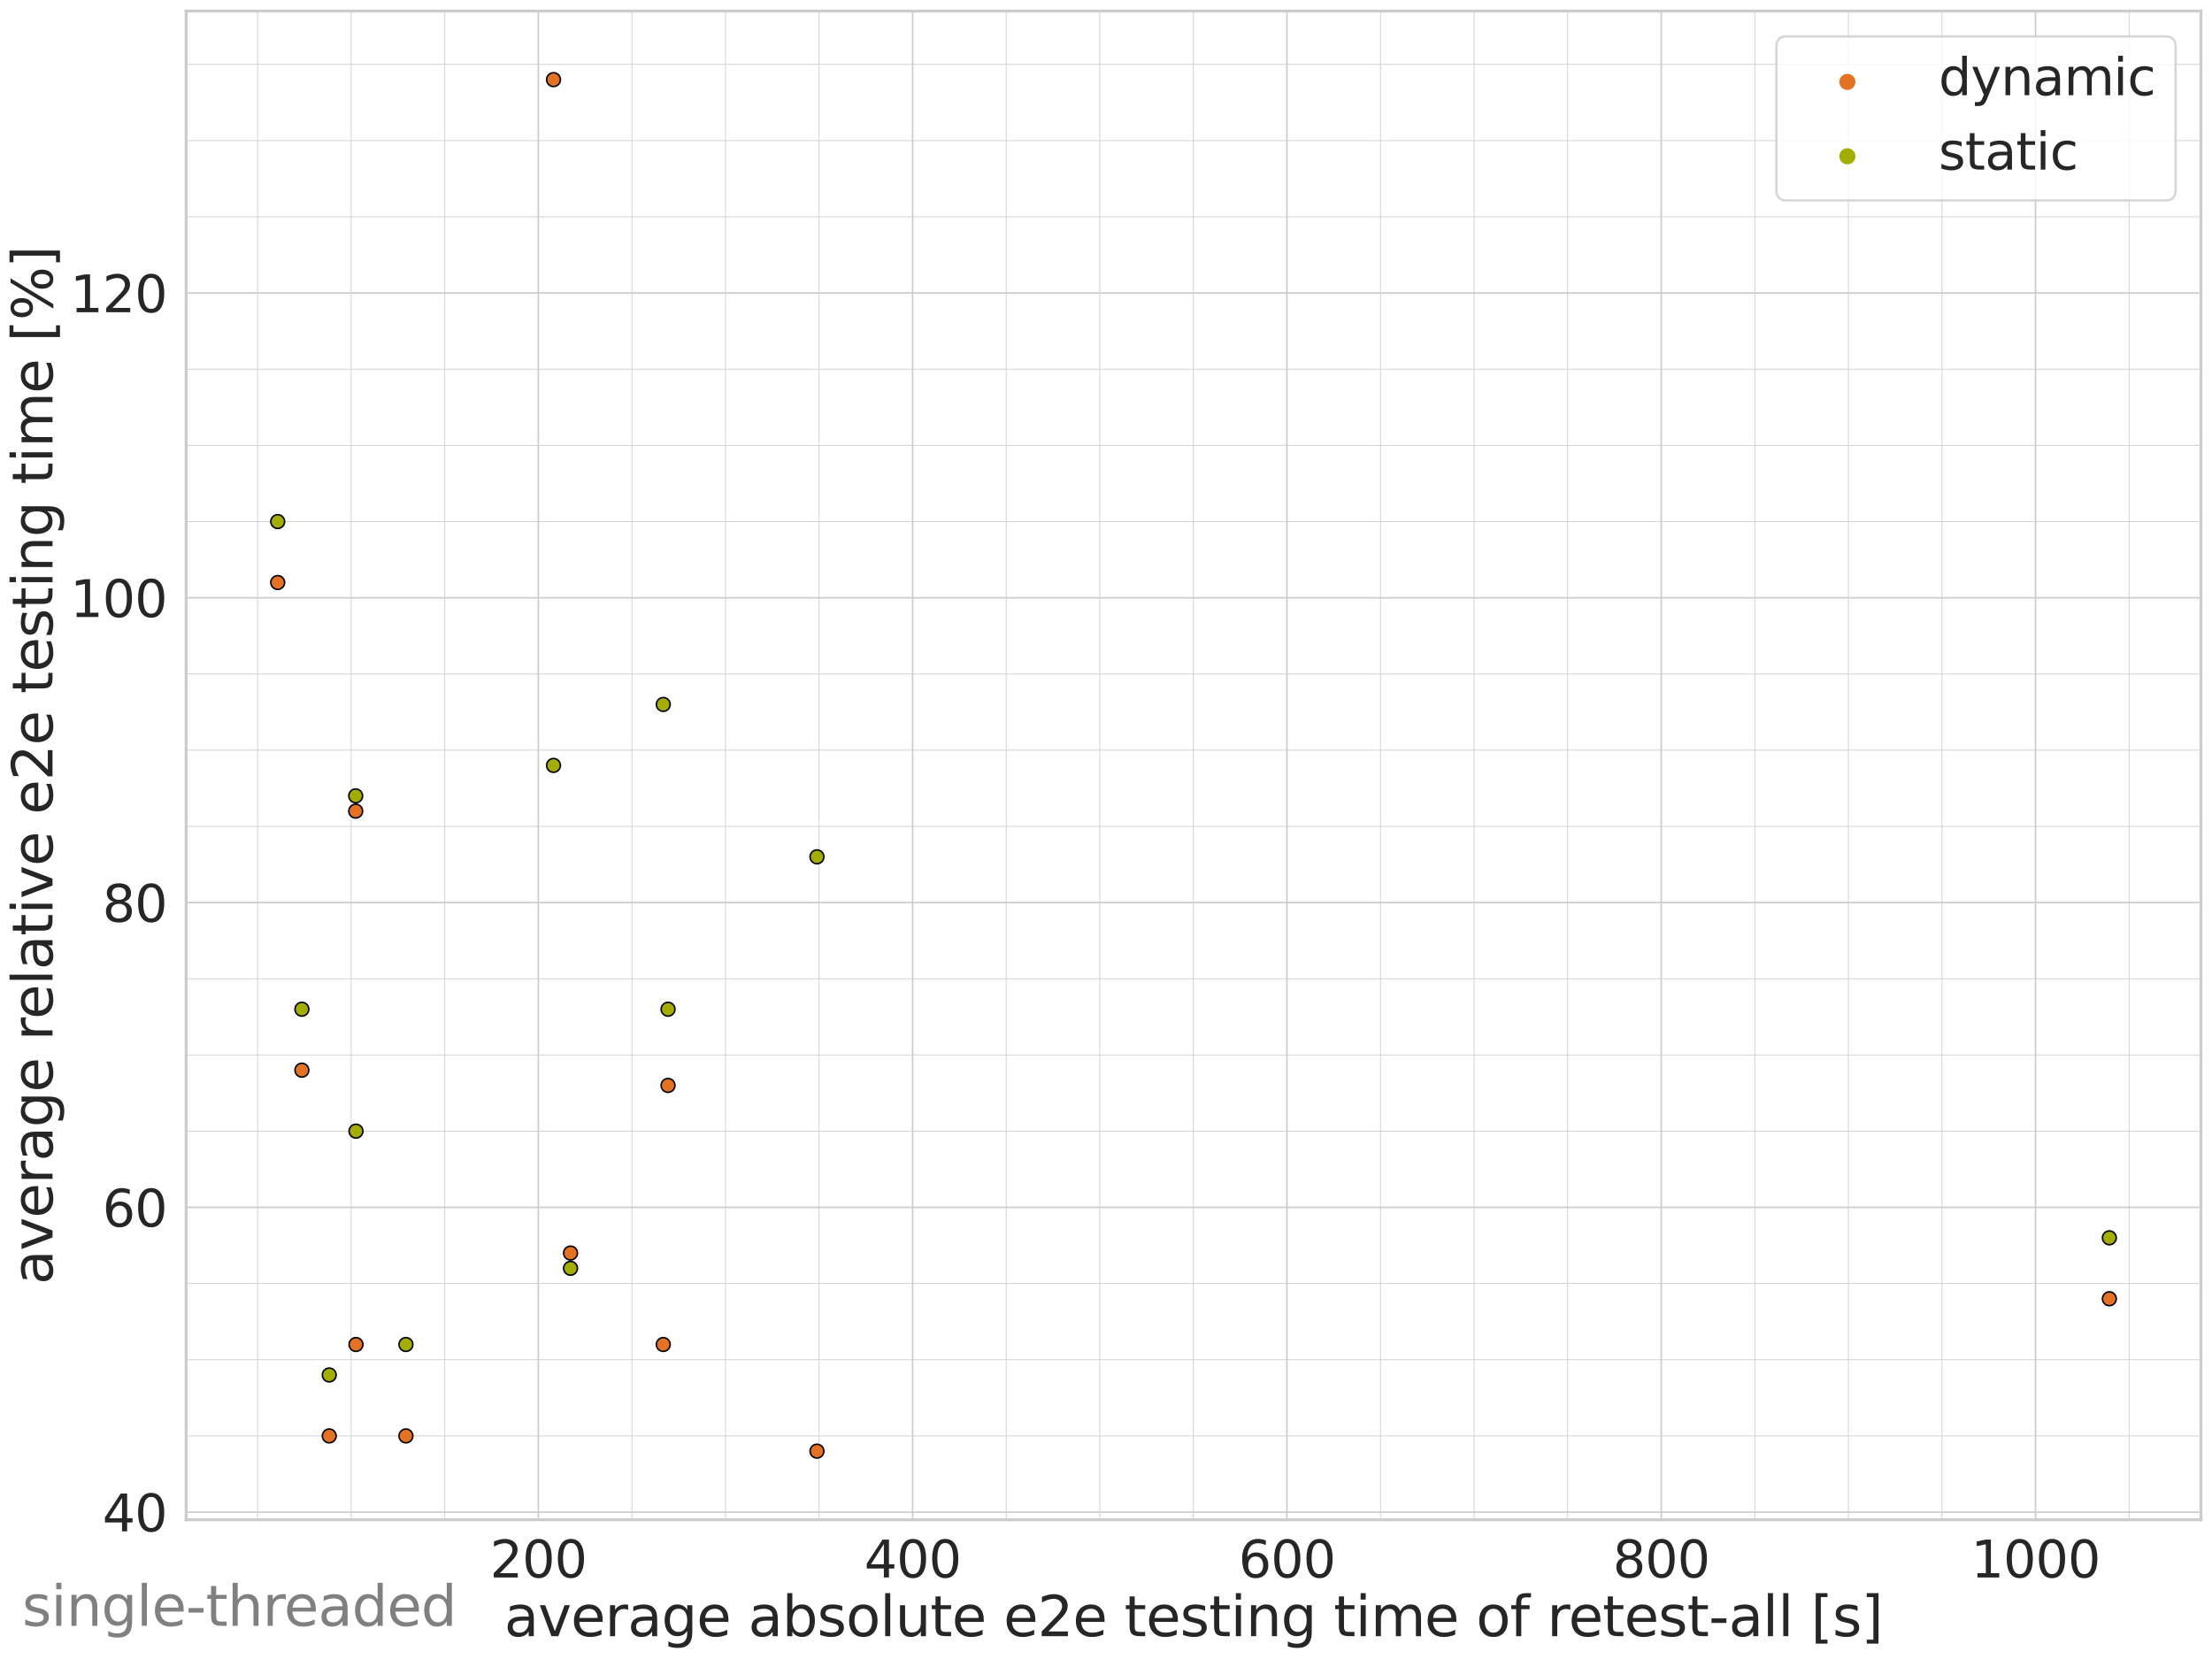 <?xml version="1.0" encoding="utf-8" standalone="no"?>
<!DOCTYPE svg PUBLIC "-//W3C//DTD SVG 1.1//EN"
  "http://www.w3.org/Graphics/SVG/1.1/DTD/svg11.dtd">
<svg xmlns:xlink="http://www.w3.org/1999/xlink" width="1440pt" height="1080pt" viewBox="0 0 1440 1080" xmlns="http://www.w3.org/2000/svg" version="1.1">
 <defs>
  <style type="text/css">*{stroke-linejoin: round; stroke-linecap: butt}</style>
 </defs>
 <g id="figure_1">
  <g id="patch_1">
   <path d="M 0 1080 
L 1440 1080 
L 1440 0 
L 0 0 
z
" style="fill: #ffffff"/>
  </g>
  <g id="axes_1">
   <g id="patch_2">
    <path d="M 121.17 989.34 
L 1432.8 989.34 
L 1432.8 7.2 
L 121.17 7.2 
z
" style="fill: #ffffff"/>
   </g>
   <g id="matplotlib.axis_1">
    <g id="xtick_1">
     <g id="line2d_1">
      <path d="M 350.444 989.34 
L 350.444 7.2 
" clip-path="url(#p8fb4d7dbb6)" style="fill: none; stroke: #cccccc; stroke-linecap: round"/>
     </g>
     <g id="text_1">
      <!-- 200 -->
      <g style="fill: #262626" transform="translate(318.949 1026.915) scale(0.33 -0.33)">
       <defs>
        <path id="DejaVuSans-32" d="M 1228 531 
L 3431 531 
L 3431 0 
L 469 0 
L 469 531 
Q 828 903 1448 1529 
Q 2069 2156 2228 2338 
Q 2531 2678 2651 2914 
Q 2772 3150 2772 3378 
Q 2772 3750 2511 3984 
Q 2250 4219 1831 4219 
Q 1534 4219 1204 4116 
Q 875 4013 500 3803 
L 500 4441 
Q 881 4594 1212 4672 
Q 1544 4750 1819 4750 
Q 2544 4750 2975 4387 
Q 3406 4025 3406 3419 
Q 3406 3131 3298 2873 
Q 3191 2616 2906 2266 
Q 2828 2175 2409 1742 
Q 1991 1309 1228 531 
z
" transform="scale(0.016)"/>
        <path id="DejaVuSans-30" d="M 2034 4250 
Q 1547 4250 1301 3770 
Q 1056 3291 1056 2328 
Q 1056 1369 1301 889 
Q 1547 409 2034 409 
Q 2525 409 2770 889 
Q 3016 1369 3016 2328 
Q 3016 3291 2770 3770 
Q 2525 4250 2034 4250 
z
M 2034 4750 
Q 2819 4750 3233 4129 
Q 3647 3509 3647 2328 
Q 3647 1150 3233 529 
Q 2819 -91 2034 -91 
Q 1250 -91 836 529 
Q 422 1150 422 2328 
Q 422 3509 836 4129 
Q 1250 4750 2034 4750 
z
" transform="scale(0.016)"/>
       </defs>
       <use xlink:href="#DejaVuSans-32"/>
       <use xlink:href="#DejaVuSans-30" x="63.623"/>
       <use xlink:href="#DejaVuSans-30" x="127.246"/>
      </g>
     </g>
    </g>
    <g id="xtick_2">
     <g id="line2d_2">
      <path d="M 594.112 989.34 
L 594.112 7.2 
" clip-path="url(#p8fb4d7dbb6)" style="fill: none; stroke: #cccccc; stroke-linecap: round"/>
     </g>
     <g id="text_2">
      <!-- 400 -->
      <g style="fill: #262626" transform="translate(562.618 1026.915) scale(0.33 -0.33)">
       <defs>
        <path id="DejaVuSans-34" d="M 2419 4116 
L 825 1625 
L 2419 1625 
L 2419 4116 
z
M 2253 4666 
L 3047 4666 
L 3047 1625 
L 3713 1625 
L 3713 1100 
L 3047 1100 
L 3047 0 
L 2419 0 
L 2419 1100 
L 313 1100 
L 313 1709 
L 2253 4666 
z
" transform="scale(0.016)"/>
       </defs>
       <use xlink:href="#DejaVuSans-34"/>
       <use xlink:href="#DejaVuSans-30" x="63.623"/>
       <use xlink:href="#DejaVuSans-30" x="127.246"/>
      </g>
     </g>
    </g>
    <g id="xtick_3">
     <g id="line2d_3">
      <path d="M 837.78 989.34 
L 837.78 7.2 
" clip-path="url(#p8fb4d7dbb6)" style="fill: none; stroke: #cccccc; stroke-linecap: round"/>
     </g>
     <g id="text_3">
      <!-- 600 -->
      <g style="fill: #262626" transform="translate(806.286 1026.915) scale(0.33 -0.33)">
       <defs>
        <path id="DejaVuSans-36" d="M 2113 2584 
Q 1688 2584 1439 2293 
Q 1191 2003 1191 1497 
Q 1191 994 1439 701 
Q 1688 409 2113 409 
Q 2538 409 2786 701 
Q 3034 994 3034 1497 
Q 3034 2003 2786 2293 
Q 2538 2584 2113 2584 
z
M 3366 4563 
L 3366 3988 
Q 3128 4100 2886 4159 
Q 2644 4219 2406 4219 
Q 1781 4219 1451 3797 
Q 1122 3375 1075 2522 
Q 1259 2794 1537 2939 
Q 1816 3084 2150 3084 
Q 2853 3084 3261 2657 
Q 3669 2231 3669 1497 
Q 3669 778 3244 343 
Q 2819 -91 2113 -91 
Q 1303 -91 875 529 
Q 447 1150 447 2328 
Q 447 3434 972 4092 
Q 1497 4750 2381 4750 
Q 2619 4750 2861 4703 
Q 3103 4656 3366 4563 
z
" transform="scale(0.016)"/>
       </defs>
       <use xlink:href="#DejaVuSans-36"/>
       <use xlink:href="#DejaVuSans-30" x="63.623"/>
       <use xlink:href="#DejaVuSans-30" x="127.246"/>
      </g>
     </g>
    </g>
    <g id="xtick_4">
     <g id="line2d_4">
      <path d="M 1081.449 989.34 
L 1081.449 7.2 
" clip-path="url(#p8fb4d7dbb6)" style="fill: none; stroke: #cccccc; stroke-linecap: round"/>
     </g>
     <g id="text_4">
      <!-- 800 -->
      <g style="fill: #262626" transform="translate(1049.954 1026.915) scale(0.33 -0.33)">
       <defs>
        <path id="DejaVuSans-38" d="M 2034 2216 
Q 1584 2216 1326 1975 
Q 1069 1734 1069 1313 
Q 1069 891 1326 650 
Q 1584 409 2034 409 
Q 2484 409 2743 651 
Q 3003 894 3003 1313 
Q 3003 1734 2745 1975 
Q 2488 2216 2034 2216 
z
M 1403 2484 
Q 997 2584 770 2862 
Q 544 3141 544 3541 
Q 544 4100 942 4425 
Q 1341 4750 2034 4750 
Q 2731 4750 3128 4425 
Q 3525 4100 3525 3541 
Q 3525 3141 3298 2862 
Q 3072 2584 2669 2484 
Q 3125 2378 3379 2068 
Q 3634 1759 3634 1313 
Q 3634 634 3220 271 
Q 2806 -91 2034 -91 
Q 1263 -91 848 271 
Q 434 634 434 1313 
Q 434 1759 690 2068 
Q 947 2378 1403 2484 
z
M 1172 3481 
Q 1172 3119 1398 2916 
Q 1625 2713 2034 2713 
Q 2441 2713 2670 2916 
Q 2900 3119 2900 3481 
Q 2900 3844 2670 4047 
Q 2441 4250 2034 4250 
Q 1625 4250 1398 4047 
Q 1172 3844 1172 3481 
z
" transform="scale(0.016)"/>
       </defs>
       <use xlink:href="#DejaVuSans-38"/>
       <use xlink:href="#DejaVuSans-30" x="63.623"/>
       <use xlink:href="#DejaVuSans-30" x="127.246"/>
      </g>
     </g>
    </g>
    <g id="xtick_5">
     <g id="line2d_5">
      <path d="M 1325.117 989.34 
L 1325.117 7.2 
" clip-path="url(#p8fb4d7dbb6)" style="fill: none; stroke: #cccccc; stroke-linecap: round"/>
     </g>
     <g id="text_5">
      <!-- 1000 -->
      <g style="fill: #262626" transform="translate(1283.124 1026.915) scale(0.33 -0.33)">
       <defs>
        <path id="DejaVuSans-31" d="M 794 531 
L 1825 531 
L 1825 4091 
L 703 3866 
L 703 4441 
L 1819 4666 
L 2450 4666 
L 2450 531 
L 3481 531 
L 3481 0 
L 794 0 
L 794 531 
z
" transform="scale(0.016)"/>
       </defs>
       <use xlink:href="#DejaVuSans-31"/>
       <use xlink:href="#DejaVuSans-30" x="63.623"/>
       <use xlink:href="#DejaVuSans-30" x="127.246"/>
       <use xlink:href="#DejaVuSans-30" x="190.869"/>
      </g>
     </g>
    </g>
    <g id="xtick_6">
     <g id="line2d_6">
      <path d="M 167.692 989.34 
L 167.692 7.2 
" clip-path="url(#p8fb4d7dbb6)" style="fill: none; stroke: #cccccc; stroke-width: 0.5; stroke-linecap: round"/>
     </g>
    </g>
    <g id="xtick_7">
     <g id="line2d_7">
      <path d="M 228.609 989.34 
L 228.609 7.2 
" clip-path="url(#p8fb4d7dbb6)" style="fill: none; stroke: #cccccc; stroke-width: 0.5; stroke-linecap: round"/>
     </g>
    </g>
    <g id="xtick_8">
     <g id="line2d_8">
      <path d="M 289.527 989.34 
L 289.527 7.2 
" clip-path="url(#p8fb4d7dbb6)" style="fill: none; stroke: #cccccc; stroke-width: 0.5; stroke-linecap: round"/>
     </g>
    </g>
    <g id="xtick_9">
     <g id="line2d_9">
      <path d="M 411.361 989.34 
L 411.361 7.2 
" clip-path="url(#p8fb4d7dbb6)" style="fill: none; stroke: #cccccc; stroke-width: 0.5; stroke-linecap: round"/>
     </g>
    </g>
    <g id="xtick_10">
     <g id="line2d_10">
      <path d="M 472.278 989.34 
L 472.278 7.2 
" clip-path="url(#p8fb4d7dbb6)" style="fill: none; stroke: #cccccc; stroke-width: 0.5; stroke-linecap: round"/>
     </g>
    </g>
    <g id="xtick_11">
     <g id="line2d_11">
      <path d="M 533.195 989.34 
L 533.195 7.2 
" clip-path="url(#p8fb4d7dbb6)" style="fill: none; stroke: #cccccc; stroke-width: 0.5; stroke-linecap: round"/>
     </g>
    </g>
    <g id="xtick_12">
     <g id="line2d_12">
      <path d="M 655.029 989.34 
L 655.029 7.2 
" clip-path="url(#p8fb4d7dbb6)" style="fill: none; stroke: #cccccc; stroke-width: 0.5; stroke-linecap: round"/>
     </g>
    </g>
    <g id="xtick_13">
     <g id="line2d_13">
      <path d="M 715.946 989.34 
L 715.946 7.2 
" clip-path="url(#p8fb4d7dbb6)" style="fill: none; stroke: #cccccc; stroke-width: 0.5; stroke-linecap: round"/>
     </g>
    </g>
    <g id="xtick_14">
     <g id="line2d_14">
      <path d="M 776.863 989.34 
L 776.863 7.2 
" clip-path="url(#p8fb4d7dbb6)" style="fill: none; stroke: #cccccc; stroke-width: 0.5; stroke-linecap: round"/>
     </g>
    </g>
    <g id="xtick_15">
     <g id="line2d_15">
      <path d="M 898.697 989.34 
L 898.697 7.2 
" clip-path="url(#p8fb4d7dbb6)" style="fill: none; stroke: #cccccc; stroke-width: 0.5; stroke-linecap: round"/>
     </g>
    </g>
    <g id="xtick_16">
     <g id="line2d_16">
      <path d="M 959.614 989.34 
L 959.614 7.2 
" clip-path="url(#p8fb4d7dbb6)" style="fill: none; stroke: #cccccc; stroke-width: 0.5; stroke-linecap: round"/>
     </g>
    </g>
    <g id="xtick_17">
     <g id="line2d_17">
      <path d="M 1020.531 989.34 
L 1020.531 7.2 
" clip-path="url(#p8fb4d7dbb6)" style="fill: none; stroke: #cccccc; stroke-width: 0.5; stroke-linecap: round"/>
     </g>
    </g>
    <g id="xtick_18">
     <g id="line2d_18">
      <path d="M 1142.366 989.34 
L 1142.366 7.2 
" clip-path="url(#p8fb4d7dbb6)" style="fill: none; stroke: #cccccc; stroke-width: 0.5; stroke-linecap: round"/>
     </g>
    </g>
    <g id="xtick_19">
     <g id="line2d_19">
      <path d="M 1203.283 989.34 
L 1203.283 7.2 
" clip-path="url(#p8fb4d7dbb6)" style="fill: none; stroke: #cccccc; stroke-width: 0.5; stroke-linecap: round"/>
     </g>
    </g>
    <g id="xtick_20">
     <g id="line2d_20">
      <path d="M 1264.2 989.34 
L 1264.2 7.2 
" clip-path="url(#p8fb4d7dbb6)" style="fill: none; stroke: #cccccc; stroke-width: 0.5; stroke-linecap: round"/>
     </g>
    </g>
    <g id="xtick_21">
     <g id="line2d_21">
      <path d="M 1386.034 989.34 
L 1386.034 7.2 
" clip-path="url(#p8fb4d7dbb6)" style="fill: none; stroke: #cccccc; stroke-width: 0.5; stroke-linecap: round"/>
     </g>
    </g>
    <g id="text_6">
     <!-- average absolute e2e testing time of retest-all [s] -->
     <g style="fill: #262626" transform="translate(328.253 1065.132) scale(0.36 -0.36)">
      <defs>
       <path id="DejaVuSans-61" d="M 2194 1759 
Q 1497 1759 1228 1600 
Q 959 1441 959 1056 
Q 959 750 1161 570 
Q 1363 391 1709 391 
Q 2188 391 2477 730 
Q 2766 1069 2766 1631 
L 2766 1759 
L 2194 1759 
z
M 3341 1997 
L 3341 0 
L 2766 0 
L 2766 531 
Q 2569 213 2275 61 
Q 1981 -91 1556 -91 
Q 1019 -91 701 211 
Q 384 513 384 1019 
Q 384 1609 779 1909 
Q 1175 2209 1959 2209 
L 2766 2209 
L 2766 2266 
Q 2766 2663 2505 2880 
Q 2244 3097 1772 3097 
Q 1472 3097 1187 3025 
Q 903 2953 641 2809 
L 641 3341 
Q 956 3463 1253 3523 
Q 1550 3584 1831 3584 
Q 2591 3584 2966 3190 
Q 3341 2797 3341 1997 
z
" transform="scale(0.016)"/>
       <path id="DejaVuSans-76" d="M 191 3500 
L 800 3500 
L 1894 563 
L 2988 3500 
L 3597 3500 
L 2284 0 
L 1503 0 
L 191 3500 
z
" transform="scale(0.016)"/>
       <path id="DejaVuSans-65" d="M 3597 1894 
L 3597 1613 
L 953 1613 
Q 991 1019 1311 708 
Q 1631 397 2203 397 
Q 2534 397 2845 478 
Q 3156 559 3463 722 
L 3463 178 
Q 3153 47 2828 -22 
Q 2503 -91 2169 -91 
Q 1331 -91 842 396 
Q 353 884 353 1716 
Q 353 2575 817 3079 
Q 1281 3584 2069 3584 
Q 2775 3584 3186 3129 
Q 3597 2675 3597 1894 
z
M 3022 2063 
Q 3016 2534 2758 2815 
Q 2500 3097 2075 3097 
Q 1594 3097 1305 2825 
Q 1016 2553 972 2059 
L 3022 2063 
z
" transform="scale(0.016)"/>
       <path id="DejaVuSans-72" d="M 2631 2963 
Q 2534 3019 2420 3045 
Q 2306 3072 2169 3072 
Q 1681 3072 1420 2755 
Q 1159 2438 1159 1844 
L 1159 0 
L 581 0 
L 581 3500 
L 1159 3500 
L 1159 2956 
Q 1341 3275 1631 3429 
Q 1922 3584 2338 3584 
Q 2397 3584 2469 3576 
Q 2541 3569 2628 3553 
L 2631 2963 
z
" transform="scale(0.016)"/>
       <path id="DejaVuSans-67" d="M 2906 1791 
Q 2906 2416 2648 2759 
Q 2391 3103 1925 3103 
Q 1463 3103 1205 2759 
Q 947 2416 947 1791 
Q 947 1169 1205 825 
Q 1463 481 1925 481 
Q 2391 481 2648 825 
Q 2906 1169 2906 1791 
z
M 3481 434 
Q 3481 -459 3084 -895 
Q 2688 -1331 1869 -1331 
Q 1566 -1331 1297 -1286 
Q 1028 -1241 775 -1147 
L 775 -588 
Q 1028 -725 1275 -790 
Q 1522 -856 1778 -856 
Q 2344 -856 2625 -561 
Q 2906 -266 2906 331 
L 2906 616 
Q 2728 306 2450 153 
Q 2172 0 1784 0 
Q 1141 0 747 490 
Q 353 981 353 1791 
Q 353 2603 747 3093 
Q 1141 3584 1784 3584 
Q 2172 3584 2450 3431 
Q 2728 3278 2906 2969 
L 2906 3500 
L 3481 3500 
L 3481 434 
z
" transform="scale(0.016)"/>
       <path id="DejaVuSans-20" transform="scale(0.016)"/>
       <path id="DejaVuSans-62" d="M 3116 1747 
Q 3116 2381 2855 2742 
Q 2594 3103 2138 3103 
Q 1681 3103 1420 2742 
Q 1159 2381 1159 1747 
Q 1159 1113 1420 752 
Q 1681 391 2138 391 
Q 2594 391 2855 752 
Q 3116 1113 3116 1747 
z
M 1159 2969 
Q 1341 3281 1617 3432 
Q 1894 3584 2278 3584 
Q 2916 3584 3314 3078 
Q 3713 2572 3713 1747 
Q 3713 922 3314 415 
Q 2916 -91 2278 -91 
Q 1894 -91 1617 61 
Q 1341 213 1159 525 
L 1159 0 
L 581 0 
L 581 4863 
L 1159 4863 
L 1159 2969 
z
" transform="scale(0.016)"/>
       <path id="DejaVuSans-73" d="M 2834 3397 
L 2834 2853 
Q 2591 2978 2328 3040 
Q 2066 3103 1784 3103 
Q 1356 3103 1142 2972 
Q 928 2841 928 2578 
Q 928 2378 1081 2264 
Q 1234 2150 1697 2047 
L 1894 2003 
Q 2506 1872 2764 1633 
Q 3022 1394 3022 966 
Q 3022 478 2636 193 
Q 2250 -91 1575 -91 
Q 1294 -91 989 -36 
Q 684 19 347 128 
L 347 722 
Q 666 556 975 473 
Q 1284 391 1588 391 
Q 1994 391 2212 530 
Q 2431 669 2431 922 
Q 2431 1156 2273 1281 
Q 2116 1406 1581 1522 
L 1381 1569 
Q 847 1681 609 1914 
Q 372 2147 372 2553 
Q 372 3047 722 3315 
Q 1072 3584 1716 3584 
Q 2034 3584 2315 3537 
Q 2597 3491 2834 3397 
z
" transform="scale(0.016)"/>
       <path id="DejaVuSans-6f" d="M 1959 3097 
Q 1497 3097 1228 2736 
Q 959 2375 959 1747 
Q 959 1119 1226 758 
Q 1494 397 1959 397 
Q 2419 397 2687 759 
Q 2956 1122 2956 1747 
Q 2956 2369 2687 2733 
Q 2419 3097 1959 3097 
z
M 1959 3584 
Q 2709 3584 3137 3096 
Q 3566 2609 3566 1747 
Q 3566 888 3137 398 
Q 2709 -91 1959 -91 
Q 1206 -91 779 398 
Q 353 888 353 1747 
Q 353 2609 779 3096 
Q 1206 3584 1959 3584 
z
" transform="scale(0.016)"/>
       <path id="DejaVuSans-6c" d="M 603 4863 
L 1178 4863 
L 1178 0 
L 603 0 
L 603 4863 
z
" transform="scale(0.016)"/>
       <path id="DejaVuSans-75" d="M 544 1381 
L 544 3500 
L 1119 3500 
L 1119 1403 
Q 1119 906 1312 657 
Q 1506 409 1894 409 
Q 2359 409 2629 706 
Q 2900 1003 2900 1516 
L 2900 3500 
L 3475 3500 
L 3475 0 
L 2900 0 
L 2900 538 
Q 2691 219 2414 64 
Q 2138 -91 1772 -91 
Q 1169 -91 856 284 
Q 544 659 544 1381 
z
M 1991 3584 
L 1991 3584 
z
" transform="scale(0.016)"/>
       <path id="DejaVuSans-74" d="M 1172 4494 
L 1172 3500 
L 2356 3500 
L 2356 3053 
L 1172 3053 
L 1172 1153 
Q 1172 725 1289 603 
Q 1406 481 1766 481 
L 2356 481 
L 2356 0 
L 1766 0 
Q 1100 0 847 248 
Q 594 497 594 1153 
L 594 3053 
L 172 3053 
L 172 3500 
L 594 3500 
L 594 4494 
L 1172 4494 
z
" transform="scale(0.016)"/>
       <path id="DejaVuSans-69" d="M 603 3500 
L 1178 3500 
L 1178 0 
L 603 0 
L 603 3500 
z
M 603 4863 
L 1178 4863 
L 1178 4134 
L 603 4134 
L 603 4863 
z
" transform="scale(0.016)"/>
       <path id="DejaVuSans-6e" d="M 3513 2113 
L 3513 0 
L 2938 0 
L 2938 2094 
Q 2938 2591 2744 2837 
Q 2550 3084 2163 3084 
Q 1697 3084 1428 2787 
Q 1159 2491 1159 1978 
L 1159 0 
L 581 0 
L 581 3500 
L 1159 3500 
L 1159 2956 
Q 1366 3272 1645 3428 
Q 1925 3584 2291 3584 
Q 2894 3584 3203 3211 
Q 3513 2838 3513 2113 
z
" transform="scale(0.016)"/>
       <path id="DejaVuSans-6d" d="M 3328 2828 
Q 3544 3216 3844 3400 
Q 4144 3584 4550 3584 
Q 5097 3584 5394 3201 
Q 5691 2819 5691 2113 
L 5691 0 
L 5113 0 
L 5113 2094 
Q 5113 2597 4934 2840 
Q 4756 3084 4391 3084 
Q 3944 3084 3684 2787 
Q 3425 2491 3425 1978 
L 3425 0 
L 2847 0 
L 2847 2094 
Q 2847 2600 2669 2842 
Q 2491 3084 2119 3084 
Q 1678 3084 1418 2786 
Q 1159 2488 1159 1978 
L 1159 0 
L 581 0 
L 581 3500 
L 1159 3500 
L 1159 2956 
Q 1356 3278 1631 3431 
Q 1906 3584 2284 3584 
Q 2666 3584 2933 3390 
Q 3200 3197 3328 2828 
z
" transform="scale(0.016)"/>
       <path id="DejaVuSans-66" d="M 2375 4863 
L 2375 4384 
L 1825 4384 
Q 1516 4384 1395 4259 
Q 1275 4134 1275 3809 
L 1275 3500 
L 2222 3500 
L 2222 3053 
L 1275 3053 
L 1275 0 
L 697 0 
L 697 3053 
L 147 3053 
L 147 3500 
L 697 3500 
L 697 3744 
Q 697 4328 969 4595 
Q 1241 4863 1831 4863 
L 2375 4863 
z
" transform="scale(0.016)"/>
       <path id="DejaVuSans-2d" d="M 313 2009 
L 1997 2009 
L 1997 1497 
L 313 1497 
L 313 2009 
z
" transform="scale(0.016)"/>
       <path id="DejaVuSans-5b" d="M 550 4863 
L 1875 4863 
L 1875 4416 
L 1125 4416 
L 1125 -397 
L 1875 -397 
L 1875 -844 
L 550 -844 
L 550 4863 
z
" transform="scale(0.016)"/>
       <path id="DejaVuSans-5d" d="M 1947 4863 
L 1947 -844 
L 622 -844 
L 622 -397 
L 1369 -397 
L 1369 4416 
L 622 4416 
L 622 4863 
L 1947 4863 
z
" transform="scale(0.016)"/>
      </defs>
      <use xlink:href="#DejaVuSans-61"/>
      <use xlink:href="#DejaVuSans-76" x="61.279"/>
      <use xlink:href="#DejaVuSans-65" x="120.459"/>
      <use xlink:href="#DejaVuSans-72" x="181.982"/>
      <use xlink:href="#DejaVuSans-61" x="223.096"/>
      <use xlink:href="#DejaVuSans-67" x="284.375"/>
      <use xlink:href="#DejaVuSans-65" x="347.852"/>
      <use xlink:href="#DejaVuSans-20" x="409.375"/>
      <use xlink:href="#DejaVuSans-61" x="441.162"/>
      <use xlink:href="#DejaVuSans-62" x="502.441"/>
      <use xlink:href="#DejaVuSans-73" x="565.918"/>
      <use xlink:href="#DejaVuSans-6f" x="618.018"/>
      <use xlink:href="#DejaVuSans-6c" x="679.199"/>
      <use xlink:href="#DejaVuSans-75" x="706.982"/>
      <use xlink:href="#DejaVuSans-74" x="770.361"/>
      <use xlink:href="#DejaVuSans-65" x="809.57"/>
      <use xlink:href="#DejaVuSans-20" x="871.094"/>
      <use xlink:href="#DejaVuSans-65" x="902.881"/>
      <use xlink:href="#DejaVuSans-32" x="964.404"/>
      <use xlink:href="#DejaVuSans-65" x="1028.027"/>
      <use xlink:href="#DejaVuSans-20" x="1089.551"/>
      <use xlink:href="#DejaVuSans-74" x="1121.338"/>
      <use xlink:href="#DejaVuSans-65" x="1160.547"/>
      <use xlink:href="#DejaVuSans-73" x="1222.07"/>
      <use xlink:href="#DejaVuSans-74" x="1274.17"/>
      <use xlink:href="#DejaVuSans-69" x="1313.379"/>
      <use xlink:href="#DejaVuSans-6e" x="1341.162"/>
      <use xlink:href="#DejaVuSans-67" x="1404.541"/>
      <use xlink:href="#DejaVuSans-20" x="1468.018"/>
      <use xlink:href="#DejaVuSans-74" x="1499.805"/>
      <use xlink:href="#DejaVuSans-69" x="1539.014"/>
      <use xlink:href="#DejaVuSans-6d" x="1566.797"/>
      <use xlink:href="#DejaVuSans-65" x="1664.209"/>
      <use xlink:href="#DejaVuSans-20" x="1725.732"/>
      <use xlink:href="#DejaVuSans-6f" x="1757.52"/>
      <use xlink:href="#DejaVuSans-66" x="1818.701"/>
      <use xlink:href="#DejaVuSans-20" x="1853.906"/>
      <use xlink:href="#DejaVuSans-72" x="1885.693"/>
      <use xlink:href="#DejaVuSans-65" x="1924.557"/>
      <use xlink:href="#DejaVuSans-74" x="1986.08"/>
      <use xlink:href="#DejaVuSans-65" x="2025.289"/>
      <use xlink:href="#DejaVuSans-73" x="2086.812"/>
      <use xlink:href="#DejaVuSans-74" x="2138.912"/>
      <use xlink:href="#DejaVuSans-2d" x="2178.121"/>
      <use xlink:href="#DejaVuSans-61" x="2214.205"/>
      <use xlink:href="#DejaVuSans-6c" x="2275.484"/>
      <use xlink:href="#DejaVuSans-6c" x="2303.268"/>
      <use xlink:href="#DejaVuSans-20" x="2331.051"/>
      <use xlink:href="#DejaVuSans-5b" x="2362.838"/>
      <use xlink:href="#DejaVuSans-73" x="2401.852"/>
      <use xlink:href="#DejaVuSans-5d" x="2453.951"/>
     </g>
    </g>
   </g>
   <g id="matplotlib.axis_2">
    <g id="ytick_1">
     <g id="line2d_22">
      <path d="M 121.17 984.38 
L 1432.8 984.38 
" clip-path="url(#p8fb4d7dbb6)" style="fill: none; stroke: #cccccc; stroke-linecap: round"/>
     </g>
     <g id="text_7">
      <!-- 40 -->
      <g style="fill: #262626" transform="translate(66.677 996.917) scale(0.33 -0.33)">
       <use xlink:href="#DejaVuSans-34"/>
       <use xlink:href="#DejaVuSans-30" x="63.623"/>
      </g>
     </g>
    </g>
    <g id="ytick_2">
     <g id="line2d_23">
      <path d="M 121.17 785.968 
L 1432.8 785.968 
" clip-path="url(#p8fb4d7dbb6)" style="fill: none; stroke: #cccccc; stroke-linecap: round"/>
     </g>
     <g id="text_8">
      <!-- 60 -->
      <g style="fill: #262626" transform="translate(66.677 798.505) scale(0.33 -0.33)">
       <use xlink:href="#DejaVuSans-36"/>
       <use xlink:href="#DejaVuSans-30" x="63.623"/>
      </g>
     </g>
    </g>
    <g id="ytick_3">
     <g id="line2d_24">
      <path d="M 121.17 587.555 
L 1432.8 587.555 
" clip-path="url(#p8fb4d7dbb6)" style="fill: none; stroke: #cccccc; stroke-linecap: round"/>
     </g>
     <g id="text_9">
      <!-- 80 -->
      <g style="fill: #262626" transform="translate(66.677 600.093) scale(0.33 -0.33)">
       <use xlink:href="#DejaVuSans-38"/>
       <use xlink:href="#DejaVuSans-30" x="63.623"/>
      </g>
     </g>
    </g>
    <g id="ytick_4">
     <g id="line2d_25">
      <path d="M 121.17 389.143 
L 1432.8 389.143 
" clip-path="url(#p8fb4d7dbb6)" style="fill: none; stroke: #cccccc; stroke-linecap: round"/>
     </g>
     <g id="text_10">
      <!-- 100 -->
      <g style="fill: #262626" transform="translate(45.681 401.681) scale(0.33 -0.33)">
       <use xlink:href="#DejaVuSans-31"/>
       <use xlink:href="#DejaVuSans-30" x="63.623"/>
       <use xlink:href="#DejaVuSans-30" x="127.246"/>
      </g>
     </g>
    </g>
    <g id="ytick_5">
     <g id="line2d_26">
      <path d="M 121.17 190.731 
L 1432.8 190.731 
" clip-path="url(#p8fb4d7dbb6)" style="fill: none; stroke: #cccccc; stroke-linecap: round"/>
     </g>
     <g id="text_11">
      <!-- 120 -->
      <g style="fill: #262626" transform="translate(45.681 203.269) scale(0.33 -0.33)">
       <use xlink:href="#DejaVuSans-31"/>
       <use xlink:href="#DejaVuSans-32" x="63.623"/>
       <use xlink:href="#DejaVuSans-30" x="127.246"/>
      </g>
     </g>
    </g>
    <g id="ytick_6">
     <g id="line2d_27">
      <path d="M 121.17 934.777 
L 1432.8 934.777 
" clip-path="url(#p8fb4d7dbb6)" style="fill: none; stroke: #cccccc; stroke-width: 0.5; stroke-linecap: round"/>
     </g>
    </g>
    <g id="ytick_7">
     <g id="line2d_28">
      <path d="M 121.17 885.174 
L 1432.8 885.174 
" clip-path="url(#p8fb4d7dbb6)" style="fill: none; stroke: #cccccc; stroke-width: 0.5; stroke-linecap: round"/>
     </g>
    </g>
    <g id="ytick_8">
     <g id="line2d_29">
      <path d="M 121.17 835.571 
L 1432.8 835.571 
" clip-path="url(#p8fb4d7dbb6)" style="fill: none; stroke: #cccccc; stroke-width: 0.5; stroke-linecap: round"/>
     </g>
    </g>
    <g id="ytick_9">
     <g id="line2d_30">
      <path d="M 121.17 736.365 
L 1432.8 736.365 
" clip-path="url(#p8fb4d7dbb6)" style="fill: none; stroke: #cccccc; stroke-width: 0.5; stroke-linecap: round"/>
     </g>
    </g>
    <g id="ytick_10">
     <g id="line2d_31">
      <path d="M 121.17 686.762 
L 1432.8 686.762 
" clip-path="url(#p8fb4d7dbb6)" style="fill: none; stroke: #cccccc; stroke-width: 0.5; stroke-linecap: round"/>
     </g>
    </g>
    <g id="ytick_11">
     <g id="line2d_32">
      <path d="M 121.17 637.158 
L 1432.8 637.158 
" clip-path="url(#p8fb4d7dbb6)" style="fill: none; stroke: #cccccc; stroke-width: 0.5; stroke-linecap: round"/>
     </g>
    </g>
    <g id="ytick_12">
     <g id="line2d_33">
      <path d="M 121.17 537.952 
L 1432.8 537.952 
" clip-path="url(#p8fb4d7dbb6)" style="fill: none; stroke: #cccccc; stroke-width: 0.5; stroke-linecap: round"/>
     </g>
    </g>
    <g id="ytick_13">
     <g id="line2d_34">
      <path d="M 121.17 488.349 
L 1432.8 488.349 
" clip-path="url(#p8fb4d7dbb6)" style="fill: none; stroke: #cccccc; stroke-width: 0.5; stroke-linecap: round"/>
     </g>
    </g>
    <g id="ytick_14">
     <g id="line2d_35">
      <path d="M 121.17 438.746 
L 1432.8 438.746 
" clip-path="url(#p8fb4d7dbb6)" style="fill: none; stroke: #cccccc; stroke-width: 0.5; stroke-linecap: round"/>
     </g>
    </g>
    <g id="ytick_15">
     <g id="line2d_36">
      <path d="M 121.17 339.54 
L 1432.8 339.54 
" clip-path="url(#p8fb4d7dbb6)" style="fill: none; stroke: #cccccc; stroke-width: 0.5; stroke-linecap: round"/>
     </g>
    </g>
    <g id="ytick_16">
     <g id="line2d_37">
      <path d="M 121.17 289.937 
L 1432.8 289.937 
" clip-path="url(#p8fb4d7dbb6)" style="fill: none; stroke: #cccccc; stroke-width: 0.5; stroke-linecap: round"/>
     </g>
    </g>
    <g id="ytick_17">
     <g id="line2d_38">
      <path d="M 121.17 240.334 
L 1432.8 240.334 
" clip-path="url(#p8fb4d7dbb6)" style="fill: none; stroke: #cccccc; stroke-width: 0.5; stroke-linecap: round"/>
     </g>
    </g>
    <g id="ytick_18">
     <g id="line2d_39">
      <path d="M 121.17 141.128 
L 1432.8 141.128 
" clip-path="url(#p8fb4d7dbb6)" style="fill: none; stroke: #cccccc; stroke-width: 0.5; stroke-linecap: round"/>
     </g>
    </g>
    <g id="ytick_19">
     <g id="line2d_40">
      <path d="M 121.17 91.525 
L 1432.8 91.525 
" clip-path="url(#p8fb4d7dbb6)" style="fill: none; stroke: #cccccc; stroke-width: 0.5; stroke-linecap: round"/>
     </g>
    </g>
    <g id="ytick_20">
     <g id="line2d_41">
      <path d="M 121.17 41.922 
L 1432.8 41.922 
" clip-path="url(#p8fb4d7dbb6)" style="fill: none; stroke: #cccccc; stroke-width: 0.5; stroke-linecap: round"/>
     </g>
    </g>
    <g id="text_12">
     <!-- average relative e2e testing time [%] -->
     <g style="fill: #262626" transform="translate(34.194 836.273) rotate(-90) scale(0.36 -0.36)">
      <defs>
       <path id="DejaVuSans-25" d="M 4653 2053 
Q 4381 2053 4226 1822 
Q 4072 1591 4072 1178 
Q 4072 772 4226 539 
Q 4381 306 4653 306 
Q 4919 306 5073 539 
Q 5228 772 5228 1178 
Q 5228 1588 5073 1820 
Q 4919 2053 4653 2053 
z
M 4653 2450 
Q 5147 2450 5437 2106 
Q 5728 1763 5728 1178 
Q 5728 594 5436 251 
Q 5144 -91 4653 -91 
Q 4153 -91 3862 251 
Q 3572 594 3572 1178 
Q 3572 1766 3864 2108 
Q 4156 2450 4653 2450 
z
M 1428 4353 
Q 1159 4353 1004 4120 
Q 850 3888 850 3481 
Q 850 3069 1003 2837 
Q 1156 2606 1428 2606 
Q 1700 2606 1854 2837 
Q 2009 3069 2009 3481 
Q 2009 3884 1853 4118 
Q 1697 4353 1428 4353 
z
M 4250 4750 
L 4750 4750 
L 1831 -91 
L 1331 -91 
L 4250 4750 
z
M 1428 4750 
Q 1922 4750 2215 4408 
Q 2509 4066 2509 3481 
Q 2509 2891 2217 2550 
Q 1925 2209 1428 2209 
Q 931 2209 642 2551 
Q 353 2894 353 3481 
Q 353 4063 643 4406 
Q 934 4750 1428 4750 
z
" transform="scale(0.016)"/>
      </defs>
      <use xlink:href="#DejaVuSans-61"/>
      <use xlink:href="#DejaVuSans-76" x="61.279"/>
      <use xlink:href="#DejaVuSans-65" x="120.459"/>
      <use xlink:href="#DejaVuSans-72" x="181.982"/>
      <use xlink:href="#DejaVuSans-61" x="223.096"/>
      <use xlink:href="#DejaVuSans-67" x="284.375"/>
      <use xlink:href="#DejaVuSans-65" x="347.852"/>
      <use xlink:href="#DejaVuSans-20" x="409.375"/>
      <use xlink:href="#DejaVuSans-72" x="441.162"/>
      <use xlink:href="#DejaVuSans-65" x="480.025"/>
      <use xlink:href="#DejaVuSans-6c" x="541.549"/>
      <use xlink:href="#DejaVuSans-61" x="569.332"/>
      <use xlink:href="#DejaVuSans-74" x="630.611"/>
      <use xlink:href="#DejaVuSans-69" x="669.82"/>
      <use xlink:href="#DejaVuSans-76" x="697.604"/>
      <use xlink:href="#DejaVuSans-65" x="756.783"/>
      <use xlink:href="#DejaVuSans-20" x="818.307"/>
      <use xlink:href="#DejaVuSans-65" x="850.094"/>
      <use xlink:href="#DejaVuSans-32" x="911.617"/>
      <use xlink:href="#DejaVuSans-65" x="975.24"/>
      <use xlink:href="#DejaVuSans-20" x="1036.764"/>
      <use xlink:href="#DejaVuSans-74" x="1068.551"/>
      <use xlink:href="#DejaVuSans-65" x="1107.76"/>
      <use xlink:href="#DejaVuSans-73" x="1169.283"/>
      <use xlink:href="#DejaVuSans-74" x="1221.383"/>
      <use xlink:href="#DejaVuSans-69" x="1260.592"/>
      <use xlink:href="#DejaVuSans-6e" x="1288.375"/>
      <use xlink:href="#DejaVuSans-67" x="1351.754"/>
      <use xlink:href="#DejaVuSans-20" x="1415.23"/>
      <use xlink:href="#DejaVuSans-74" x="1447.018"/>
      <use xlink:href="#DejaVuSans-69" x="1486.227"/>
      <use xlink:href="#DejaVuSans-6d" x="1514.01"/>
      <use xlink:href="#DejaVuSans-65" x="1611.422"/>
      <use xlink:href="#DejaVuSans-20" x="1672.945"/>
      <use xlink:href="#DejaVuSans-5b" x="1704.732"/>
      <use xlink:href="#DejaVuSans-25" x="1743.746"/>
      <use xlink:href="#DejaVuSans-5d" x="1838.766"/>
     </g>
    </g>
   </g>
   <g id="PathCollection_1">
    <defs>
     <path id="C0_0_147eee47b6" d="M 0 4.5 
C 1.193 4.5 2.338 4.026 3.182 3.182 
C 4.026 2.338 4.5 1.193 4.5 -0 
C 4.5 -1.193 4.026 -2.338 3.182 -3.182 
C 2.338 -4.026 1.193 -4.5 0 -4.5 
C -1.193 -4.5 -2.338 -4.026 -3.182 -3.182 
C -4.026 -2.338 -4.5 -1.193 -4.5 0 
C -4.5 1.193 -4.026 2.338 -3.182 3.182 
C -2.338 4.026 -1.193 4.5 0 4.5 
z
"/>
    </defs>
    <g clip-path="url(#p8fb4d7dbb6)">
     <use xlink:href="#C0_0_147eee47b6" x="431.78" y="875.253" style="fill: #e37222; stroke: #000000"/>
    </g>
    <g clip-path="url(#p8fb4d7dbb6)">
     <use xlink:href="#C0_0_147eee47b6" x="1373.18" y="845.491" style="fill: #e37222; stroke: #000000"/>
    </g>
    <g clip-path="url(#p8fb4d7dbb6)">
     <use xlink:href="#C0_0_147eee47b6" x="196.518" y="696.682" style="fill: #e37222; stroke: #000000"/>
    </g>
    <g clip-path="url(#p8fb4d7dbb6)">
     <use xlink:href="#C0_0_147eee47b6" x="214.343" y="934.777" style="fill: #e37222; stroke: #000000"/>
    </g>
    <g clip-path="url(#p8fb4d7dbb6)">
     <use xlink:href="#C0_0_147eee47b6" x="371.411" y="815.729" style="fill: #e37222; stroke: #000000"/>
    </g>
    <g clip-path="url(#p8fb4d7dbb6)">
     <use xlink:href="#C0_0_147eee47b6" x="434.887" y="706.603" style="fill: #e37222; stroke: #000000"/>
    </g>
    <g clip-path="url(#p8fb4d7dbb6)">
     <use xlink:href="#C0_0_147eee47b6" x="231.741" y="875.253" style="fill: #e37222; stroke: #000000"/>
    </g>
    <g clip-path="url(#p8fb4d7dbb6)">
     <use xlink:href="#C0_0_147eee47b6" x="231.558" y="528.032" style="fill: #e37222; stroke: #000000"/>
    </g>
    <g clip-path="url(#p8fb4d7dbb6)">
     <use xlink:href="#C0_0_147eee47b6" x="531.842" y="944.697" style="fill: #e37222; stroke: #000000"/>
    </g>
    <g clip-path="url(#p8fb4d7dbb6)">
     <use xlink:href="#C0_0_147eee47b6" x="264.258" y="934.777" style="fill: #e37222; stroke: #000000"/>
    </g>
    <g clip-path="url(#p8fb4d7dbb6)">
     <use xlink:href="#C0_0_147eee47b6" x="360.337" y="51.843" style="fill: #e37222; stroke: #000000"/>
    </g>
    <g clip-path="url(#p8fb4d7dbb6)">
     <use xlink:href="#C0_0_147eee47b6" x="180.79" y="379.223" style="fill: #e37222; stroke: #000000"/>
    </g>
    <g clip-path="url(#p8fb4d7dbb6)">
     <use xlink:href="#C0_0_147eee47b6" x="431.78" y="458.588" style="fill: #a2ad00; stroke: #000000"/>
    </g>
    <g clip-path="url(#p8fb4d7dbb6)">
     <use xlink:href="#C0_0_147eee47b6" x="1373.18" y="805.809" style="fill: #a2ad00; stroke: #000000"/>
    </g>
    <g clip-path="url(#p8fb4d7dbb6)">
     <use xlink:href="#C0_0_147eee47b6" x="196.518" y="657" style="fill: #a2ad00; stroke: #000000"/>
    </g>
    <g clip-path="url(#p8fb4d7dbb6)">
     <use xlink:href="#C0_0_147eee47b6" x="214.343" y="895.094" style="fill: #a2ad00; stroke: #000000"/>
    </g>
    <g clip-path="url(#p8fb4d7dbb6)">
     <use xlink:href="#C0_0_147eee47b6" x="371.411" y="825.65" style="fill: #a2ad00; stroke: #000000"/>
    </g>
    <g clip-path="url(#p8fb4d7dbb6)">
     <use xlink:href="#C0_0_147eee47b6" x="434.887" y="657" style="fill: #a2ad00; stroke: #000000"/>
    </g>
    <g clip-path="url(#p8fb4d7dbb6)">
     <use xlink:href="#C0_0_147eee47b6" x="231.741" y="736.365" style="fill: #a2ad00; stroke: #000000"/>
    </g>
    <g clip-path="url(#p8fb4d7dbb6)">
     <use xlink:href="#C0_0_147eee47b6" x="231.558" y="518.111" style="fill: #a2ad00; stroke: #000000"/>
    </g>
    <g clip-path="url(#p8fb4d7dbb6)">
     <use xlink:href="#C0_0_147eee47b6" x="531.842" y="557.794" style="fill: #a2ad00; stroke: #000000"/>
    </g>
    <g clip-path="url(#p8fb4d7dbb6)">
     <use xlink:href="#C0_0_147eee47b6" x="264.258" y="875.253" style="fill: #a2ad00; stroke: #000000"/>
    </g>
    <g clip-path="url(#p8fb4d7dbb6)">
     <use xlink:href="#C0_0_147eee47b6" x="360.337" y="498.27" style="fill: #a2ad00; stroke: #000000"/>
    </g>
    <g clip-path="url(#p8fb4d7dbb6)">
     <use xlink:href="#C0_0_147eee47b6" x="180.79" y="339.54" style="fill: #a2ad00; stroke: #000000"/>
    </g>
   </g>
   <g id="PathCollection_2"/>
   <g id="PathCollection_3"/>
   <g id="patch_3">
    <path d="M 121.17 989.34 
L 121.17 7.2 
" style="fill: none; stroke: #cccccc; stroke-width: 1.875; stroke-linejoin: miter; stroke-linecap: square"/>
   </g>
   <g id="patch_4">
    <path d="M 1432.8 989.34 
L 1432.8 7.2 
" style="fill: none; stroke: #cccccc; stroke-width: 1.875; stroke-linejoin: miter; stroke-linecap: square"/>
   </g>
   <g id="patch_5">
    <path d="M 121.17 989.34 
L 1432.8 989.34 
" style="fill: none; stroke: #cccccc; stroke-width: 1.875; stroke-linejoin: miter; stroke-linecap: square"/>
   </g>
   <g id="patch_6">
    <path d="M 121.17 7.2 
L 1432.8 7.2 
" style="fill: none; stroke: #cccccc; stroke-width: 1.875; stroke-linejoin: miter; stroke-linecap: square"/>
   </g>
   <g id="legend_1">
    <g id="patch_7">
     <path d="M 1163.025 130.476 
L 1409.7 130.476 
Q 1416.3 130.476 1416.3 123.876 
L 1416.3 30.3 
Q 1416.3 23.7 1409.7 23.7 
L 1163.025 23.7 
Q 1156.425 23.7 1156.425 30.3 
L 1156.425 123.876 
Q 1156.425 130.476 1163.025 130.476 
z
" style="fill: #ffffff; opacity: 0.8; stroke: #cccccc; stroke-width: 1.5; stroke-linejoin: miter"/>
    </g>
    <g id="PathCollection_4">
     <defs>
      <path id="ma445545fb8" d="M 0 4.5 
C 1.193 4.5 2.338 4.026 3.182 3.182 
C 4.026 2.338 4.5 1.193 4.5 0 
C 4.5 -1.193 4.026 -2.338 3.182 -3.182 
C 2.338 -4.026 1.193 -4.5 0 -4.5 
C -1.193 -4.5 -2.338 -4.026 -3.182 -3.182 
C -4.026 -2.338 -4.5 -1.193 -4.5 0 
C -4.5 1.193 -4.026 2.338 -3.182 3.182 
C -2.338 4.026 -1.193 4.5 0 4.5 
z
" style="stroke: #e37222; stroke-width: 1.5"/>
     </defs>
     <g>
      <use xlink:href="#ma445545fb8" x="1202.625" y="53.312" style="fill: #e37222; stroke: #e37222; stroke-width: 1.5"/>
     </g>
    </g>
    <g id="text_13">
     <!-- dynamic -->
     <g style="fill: #262626" transform="translate(1262.025 61.975) scale(0.33 -0.33)">
      <defs>
       <path id="DejaVuSans-64" d="M 2906 2969 
L 2906 4863 
L 3481 4863 
L 3481 0 
L 2906 0 
L 2906 525 
Q 2725 213 2448 61 
Q 2172 -91 1784 -91 
Q 1150 -91 751 415 
Q 353 922 353 1747 
Q 353 2572 751 3078 
Q 1150 3584 1784 3584 
Q 2172 3584 2448 3432 
Q 2725 3281 2906 2969 
z
M 947 1747 
Q 947 1113 1208 752 
Q 1469 391 1925 391 
Q 2381 391 2643 752 
Q 2906 1113 2906 1747 
Q 2906 2381 2643 2742 
Q 2381 3103 1925 3103 
Q 1469 3103 1208 2742 
Q 947 2381 947 1747 
z
" transform="scale(0.016)"/>
       <path id="DejaVuSans-79" d="M 2059 -325 
Q 1816 -950 1584 -1140 
Q 1353 -1331 966 -1331 
L 506 -1331 
L 506 -850 
L 844 -850 
Q 1081 -850 1212 -737 
Q 1344 -625 1503 -206 
L 1606 56 
L 191 3500 
L 800 3500 
L 1894 763 
L 2988 3500 
L 3597 3500 
L 2059 -325 
z
" transform="scale(0.016)"/>
       <path id="DejaVuSans-63" d="M 3122 3366 
L 3122 2828 
Q 2878 2963 2633 3030 
Q 2388 3097 2138 3097 
Q 1578 3097 1268 2742 
Q 959 2388 959 1747 
Q 959 1106 1268 751 
Q 1578 397 2138 397 
Q 2388 397 2633 464 
Q 2878 531 3122 666 
L 3122 134 
Q 2881 22 2623 -34 
Q 2366 -91 2075 -91 
Q 1284 -91 818 406 
Q 353 903 353 1747 
Q 353 2603 823 3093 
Q 1294 3584 2113 3584 
Q 2378 3584 2631 3529 
Q 2884 3475 3122 3366 
z
" transform="scale(0.016)"/>
      </defs>
      <use xlink:href="#DejaVuSans-64"/>
      <use xlink:href="#DejaVuSans-79" x="63.477"/>
      <use xlink:href="#DejaVuSans-6e" x="122.656"/>
      <use xlink:href="#DejaVuSans-61" x="186.035"/>
      <use xlink:href="#DejaVuSans-6d" x="247.314"/>
      <use xlink:href="#DejaVuSans-69" x="344.727"/>
      <use xlink:href="#DejaVuSans-63" x="372.51"/>
     </g>
    </g>
    <g id="PathCollection_5">
     <defs>
      <path id="m5b05473721" d="M 0 4.5 
C 1.193 4.5 2.338 4.026 3.182 3.182 
C 4.026 2.338 4.5 1.193 4.5 0 
C 4.5 -1.193 4.026 -2.338 3.182 -3.182 
C 2.338 -4.026 1.193 -4.5 0 -4.5 
C -1.193 -4.5 -2.338 -4.026 -3.182 -3.182 
C -4.026 -2.338 -4.5 -1.193 -4.5 0 
C -4.5 1.193 -4.026 2.338 -3.182 3.182 
C -2.338 4.026 -1.193 4.5 0 4.5 
z
" style="stroke: #a2ad00; stroke-width: 1.5"/>
     </defs>
     <g>
      <use xlink:href="#m5b05473721" x="1202.625" y="101.75" style="fill: #a2ad00; stroke: #a2ad00; stroke-width: 1.5"/>
     </g>
    </g>
    <g id="text_14">
     <!-- static -->
     <g style="fill: #262626" transform="translate(1262.025 110.413) scale(0.33 -0.33)">
      <use xlink:href="#DejaVuSans-73"/>
      <use xlink:href="#DejaVuSans-74" x="52.1"/>
      <use xlink:href="#DejaVuSans-61" x="91.309"/>
      <use xlink:href="#DejaVuSans-74" x="152.588"/>
      <use xlink:href="#DejaVuSans-69" x="191.797"/>
      <use xlink:href="#DejaVuSans-63" x="219.58"/>
     </g>
    </g>
   </g>
  </g>
  <g id="text_15">
   <!-- single-threaded -->
   <g style="fill: #808080" transform="translate(14.4 1058.4) scale(0.36 -0.36)">
    <defs>
     <path id="DejaVuSans-68" d="M 3513 2113 
L 3513 0 
L 2938 0 
L 2938 2094 
Q 2938 2591 2744 2837 
Q 2550 3084 2163 3084 
Q 1697 3084 1428 2787 
Q 1159 2491 1159 1978 
L 1159 0 
L 581 0 
L 581 4863 
L 1159 4863 
L 1159 2956 
Q 1366 3272 1645 3428 
Q 1925 3584 2291 3584 
Q 2894 3584 3203 3211 
Q 3513 2838 3513 2113 
z
" transform="scale(0.016)"/>
    </defs>
    <use xlink:href="#DejaVuSans-73"/>
    <use xlink:href="#DejaVuSans-69" x="52.1"/>
    <use xlink:href="#DejaVuSans-6e" x="79.883"/>
    <use xlink:href="#DejaVuSans-67" x="143.262"/>
    <use xlink:href="#DejaVuSans-6c" x="206.738"/>
    <use xlink:href="#DejaVuSans-65" x="234.521"/>
    <use xlink:href="#DejaVuSans-2d" x="296.045"/>
    <use xlink:href="#DejaVuSans-74" x="332.129"/>
    <use xlink:href="#DejaVuSans-68" x="371.338"/>
    <use xlink:href="#DejaVuSans-72" x="434.717"/>
    <use xlink:href="#DejaVuSans-65" x="473.58"/>
    <use xlink:href="#DejaVuSans-61" x="535.104"/>
    <use xlink:href="#DejaVuSans-64" x="596.383"/>
    <use xlink:href="#DejaVuSans-65" x="659.859"/>
    <use xlink:href="#DejaVuSans-64" x="721.383"/>
   </g>
  </g>
 </g>
 <defs>
  <clipPath id="p8fb4d7dbb6">
   <rect x="121.17" y="7.2" width="1311.63" height="982.14"/>
  </clipPath>
 </defs>
</svg>
